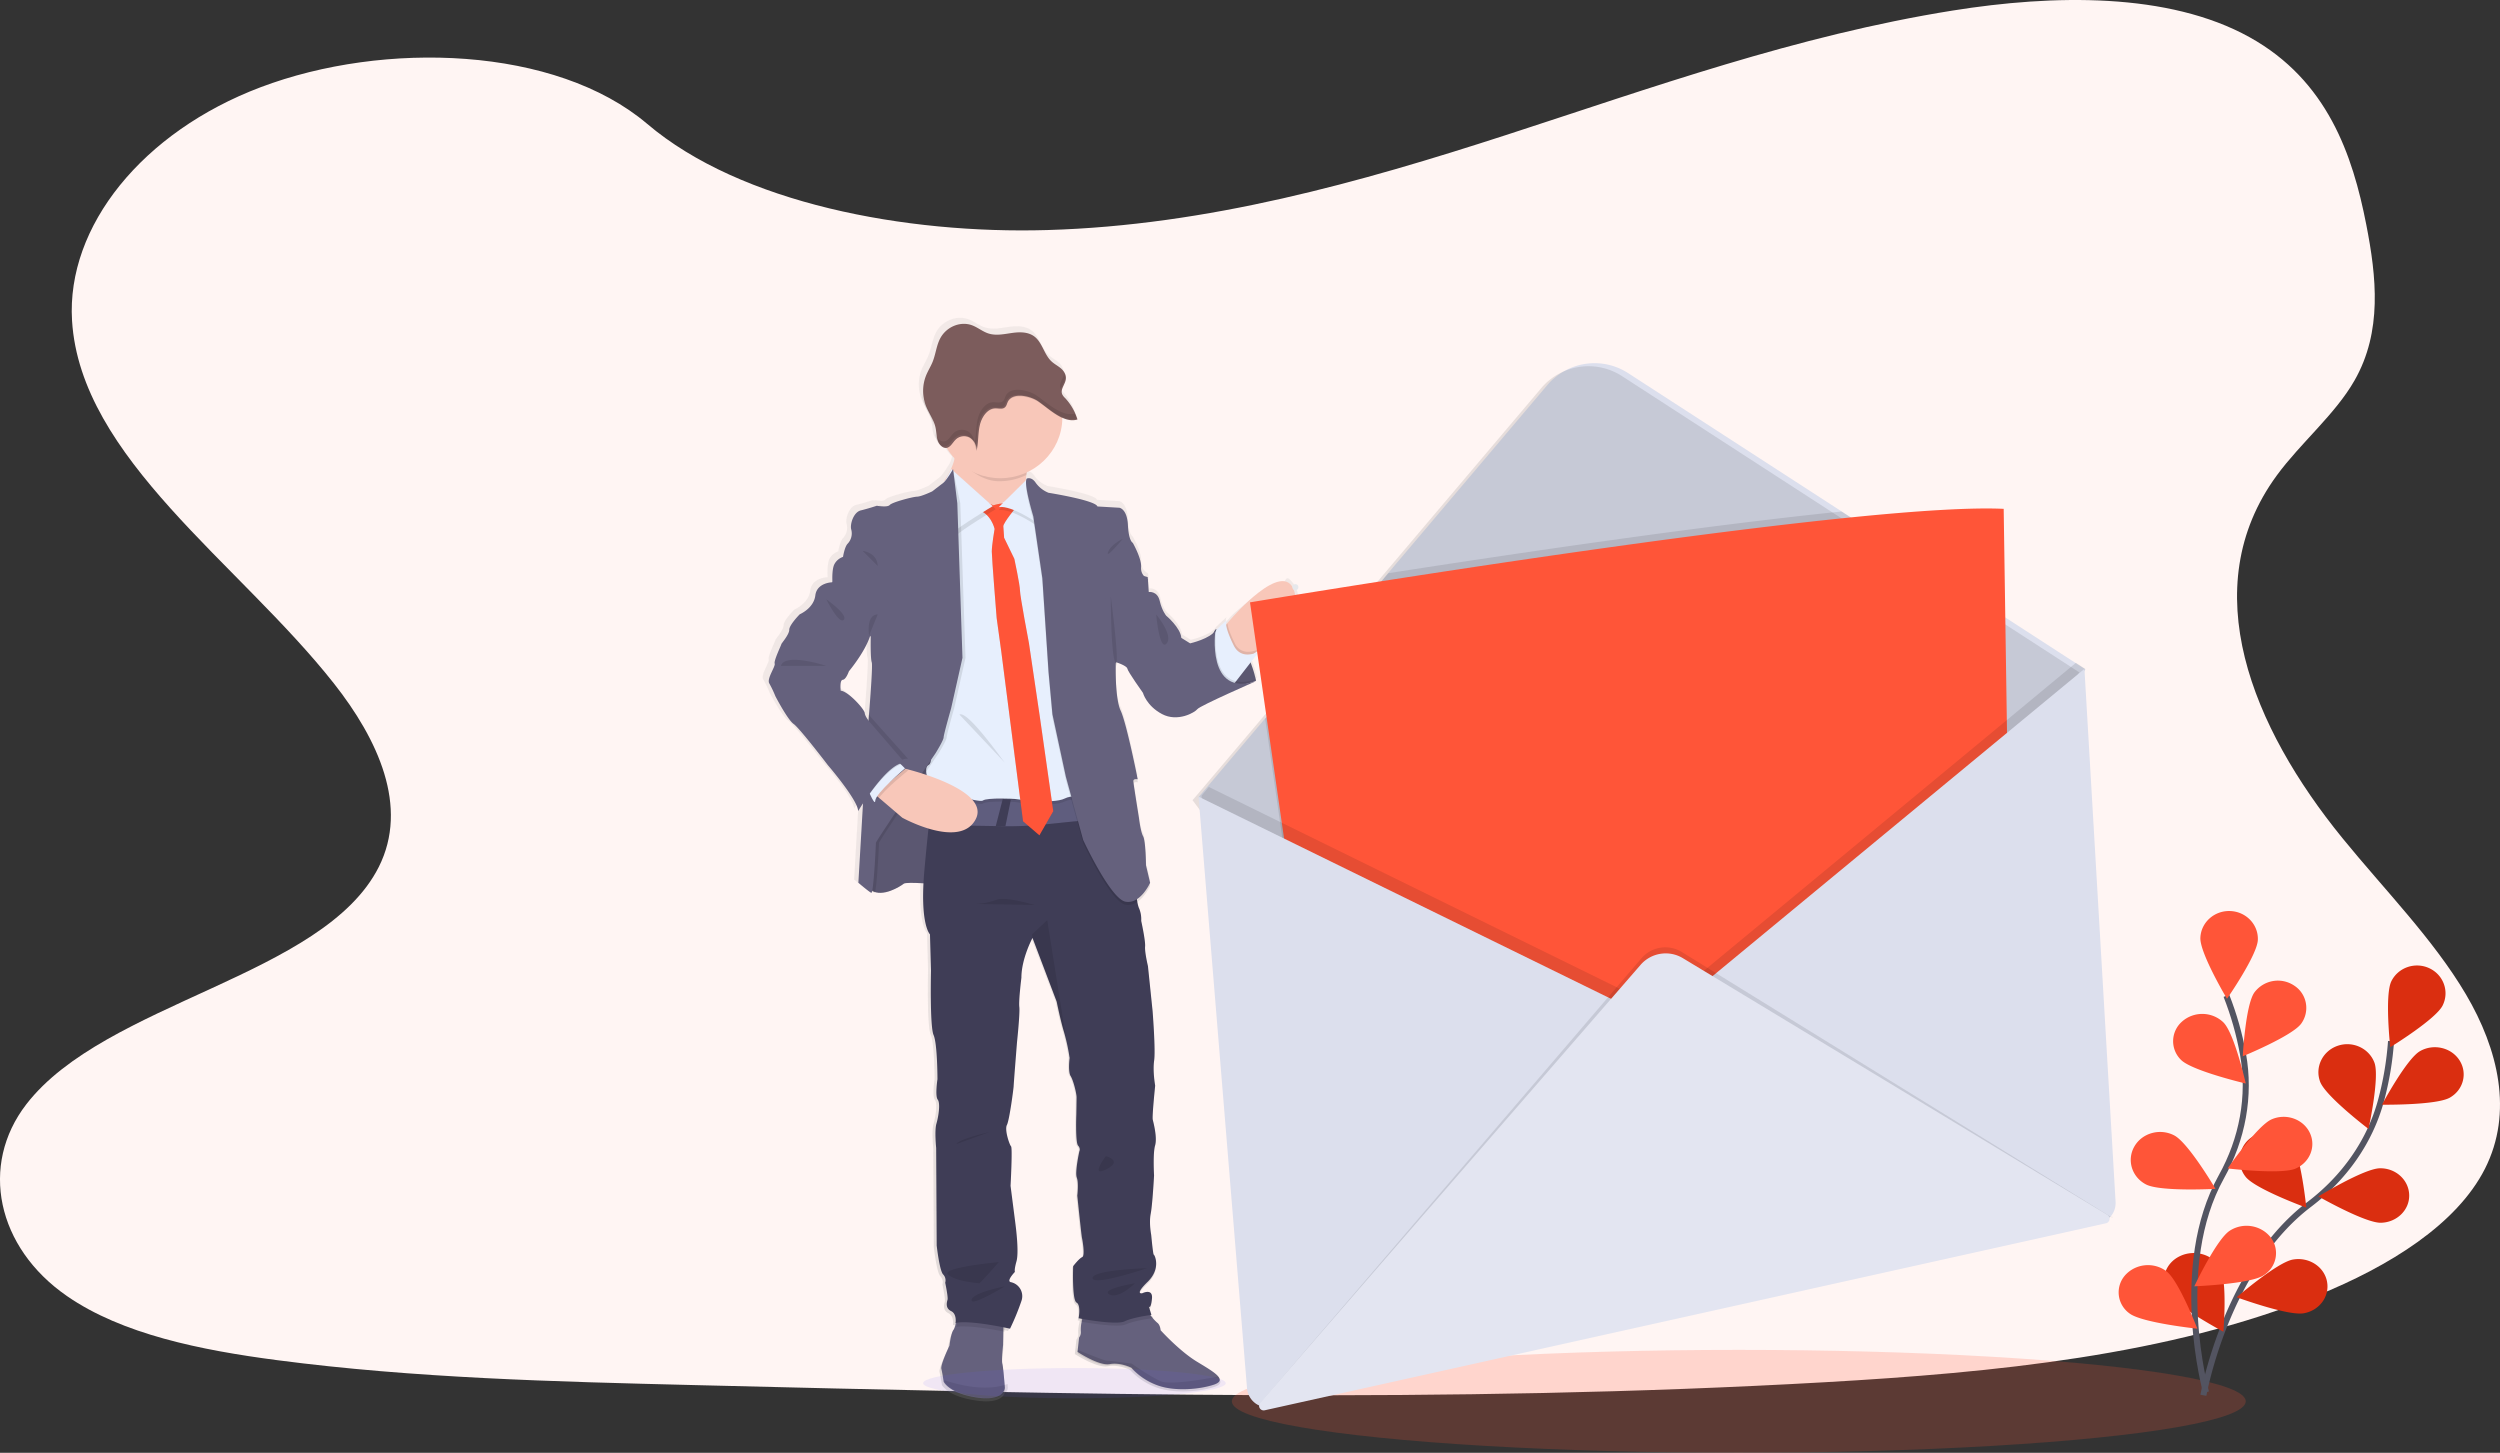 <svg xmlns="http://www.w3.org/2000/svg" width="826" height="480" viewBox="0 0 826 480">
    <rect x="0" y="0" width="826" height="480" fill="#333333" stroke="none"/>
    <defs>
        <linearGradient id="a" x1="50.014%" x2="50.014%" y1="99.996%" y2="0%">
            <stop offset="0%" stop-color="gray" stop-opacity=".25"/>
            <stop offset="54%" stop-color="gray" stop-opacity=".12"/>
            <stop offset="100%" stop-color="gray" stop-opacity=".1"/>
        </linearGradient>
    </defs>
    <g fill="none" fill-rule="evenodd" transform="matrix(-1 0 0 1 826 0)">
        <path fill="#FFF5F3" fill-rule="nonzero" d="M479.924 76.006c-52.957-1.527-103.391-15.788-151.52-31.393-48.127-15.605-95.904-32.865-147.591-41.13-33.243-5.317-71.258-6.068-98.044 8.793-25.78 14.302-34.105 38.996-38.582 61.916-3.376 17.235-5.356 35.382 3.879 51.515 6.385 11.192 17.79 20.617 25.66 31.345 27.376 37.342 8.03 83.38-21.646 119.835-13.92 17.1-30.066 33.416-40.809 51.619C.53 346.709-4.42 367.582 4.958 386.128c9.314 18.387 31.51 32.225 55.559 41.954 48.838 19.746 106.392 25.398 162.51 28.604 124.222 7.083 249.115 3.997 373.673.943 46.092-1.135 92.392-2.286 137.743-8.234 25.181-3.301 51.177-8.538 69.438-21.185 23.21-16.052 28.957-43.24 13.409-63.37-26.083-33.768-98.172-42.154-116.441-78.392-10.04-19.946.271-42.17 14.853-60.669 31.288-39.683 83.733-74.499 86.495-119.858 1.892-31.178-23.314-62.355-62.295-77.097-40.857-15.453-97.517-13.51-127.702 12.071-30.976 26.334-85.521 36.494-132.276 35.111z"/>
        <ellipse cx="251.5" cy="463" fill="#FF5538" opacity=".2" rx="167.5" ry="17"/>
        <path stroke="#535461" stroke-width="2" d="M98 461s-7.421-42.163-34.967-63.057c-11.557-8.769-20.014-20.692-23.708-34.272A103.66 103.66 0 0 1 36 344"/>
        <path fill="#DA2E10" fill-rule="nonzero" d="M18.948 332.204C21.202 336.766 36.26 346 36.26 346s1.893-17.25-.377-21.818c-2.27-4.568-7.887-6.473-12.574-4.26-4.687 2.215-6.631 7.715-4.36 12.282zM16.566 362.656C21.06 365.223 39 364.995 39 364.995s-8.094-15.129-12.57-17.696c-4.477-2.567-10.33-1.212-13.049 3.028-2.719 4.24-1.302 9.762 3.185 12.329zM39.385 404c5.246.074 20.615-8.7 20.615-8.7S44.927 386.08 39.675 386c-5.252-.08-9.57 3.89-9.673 8.86-.103 4.968 4.13 9.047 9.383 9.139zM64.848 433.907C70.07 434.829 87 428.61 87 428.61s-13.38-11.553-18.596-12.458c-5.215-.905-10.258 2.29-11.237 7.214-.98 4.923 2.455 9.624 7.681 10.54zM59.426 357.418C57.628 362.225 43.445 373 43.445 373s-3.756-17.09-1.958-21.897c1.798-4.806 7.272-7.289 12.22-5.546 4.949 1.743 7.517 7.06 5.72 11.861zM84.04 388.819C80.845 392.867 64 399 64 399s1.712-17.32 4.884-21.361c3.324-4.068 9.146-4.831 13.364-1.753 1.996 1.408 3.326 3.607 3.666 6.064a9.029 9.029 0 0 1-1.874 6.869zM109.88 427.089C107.369 431.464 91.39 440 91.39 440s-1.403-16.828 1.11-21.204c2.513-4.375 8.438-6.064 13.241-3.774 4.803 2.29 6.647 7.69 4.14 12.067z"/>
        <path stroke="#535461" stroke-width="2" d="M97.124 460s11.48-41.474-5.074-71.204c-6.946-12.473-9.626-26.644-7.14-40.504 1.195-6.59 3.032-13.05 5.486-19.292"/>
        <path fill="#FF5538" d="M80.006 310.517C80.188 315.59 90.204 330 90.204 330s8.975-15.04 8.793-20.119c-.182-5.08-4.578-9.05-9.822-8.875-5.244.175-9.357 4.432-9.169 9.51zM65.685 338.209C68.66 342.299 85 349 85 349s-.902-17.035-3.877-21.13c-3.12-4.115-8.833-5.09-13.106-2.24a8.727 8.727 0 0 0-3.868 5.772 8.836 8.836 0 0 0 1.536 6.807zM67.502 386.09c4.751 2.072 22.498-.04 22.498-.04s-9.803-14.15-14.555-16.223c-4.751-2.073-10.376-.114-12.57 4.378-2.194 4.491-.119 9.812 4.627 11.884zM78.22 421.434C82.652 424.253 101 425 101 425s-7.325-15.583-11.75-18.396c-4.425-2.824-10.322-1.83-13.528 2.282a8.555 8.555 0 0 0-1.558 6.81 8.693 8.693 0 0 0 4.056 5.738zM105.321 350.25C101.633 353.837 84 358 84 358s3.74-16.648 7.422-20.234c3.779-3.59 9.706-3.698 13.617-.251a8.626 8.626 0 0 1 2.959 6.306 8.62 8.62 0 0 1-2.677 6.43zM116.961 391.338C112.268 393.793 94 392.803 94 392.803s8.951-15.233 13.645-17.67c4.693-2.438 10.587-.815 13.157 3.661 2.57 4.476.876 10.089-3.84 12.544zM122.346 434.005C118.157 437.09 100 439 100 439s6.118-15.969 10.307-19.052c4.223-3.077 10.146-2.446 13.598 1.45a8.536 8.536 0 0 1 2.03 6.639 8.614 8.614 0 0 1-3.589 5.968z"/>
        <path fill="url(#a)" fill-rule="nonzero" d="M572.022 217.848c.346-.947-2.245-6.2-2.245-6.46 0-.26-2.677-3.189-2.677-4.824 0-1.635-3.546-5.165-3.546-5.165s-4.75-1.982-5.268-6.287c-.518-4.304-5.693-4.397-5.705-4.397 0 0 0-.393.035-.988 0-1.34-.04-3.733-.64-5.038a5.1 5.1 0 0 0-2.941-2.502s-.518-3.357-1.555-4.391a4.959 4.959 0 0 1-1.214-4.646c.518-1.635-.691-5.778-3.201-6.356-2.51-.578-5.354-1.548-5.354-1.548s-.282.052-.69.11l-.346-.11c-.602.111-1.21.186-1.82.225a2.211 2.211 0 0 1-1.462-.485c-.87-.948-7.87-2.756-9.165-2.756-1.295 0-5.014-1.734-5.014-1.734l-3.708-2.842c-1.042-.798-2.97-4.045-3.252-4.501l-.035-.064a15.64 15.64 0 0 1-.783-2.265 20.474 20.474 0 0 0 3.213-4.432c.092-.167.172-.34.253-.508a2.06 2.06 0 0 0 .576-.093c.075 0 .15-.057.224-.086a3.781 3.781 0 0 0 1.837-2.202c.063-.185.12-.375.167-.577 0-.064 0-.133.04-.197.04-.063.057-.26.08-.393.024-.133.03-.15.04-.22.012-.069.041-.26.058-.392.018-.133 0-.145 0-.214 0-.168.04-.33.064-.491.058-.611.148-1.219.27-1.82.518-2.311 1.917-4.31 2.913-6.472a12.362 12.362 0 0 0 .737-1.988l.087-.323c.063-.254.12-.514.172-.774 0-.116.046-.231.064-.347.057-.358.109-.716.138-1.08a13.438 13.438 0 0 0-.858-6.073c-.65-1.618-1.612-3.074-2.268-4.692-.996-2.45-1.255-5.2-2.47-7.557-2.032-3.918-6.822-5.876-10.76-4.403-1.882.7-3.511 2.063-5.417 2.675-2.556.815-5.285.202-7.927-.167-2.643-.37-5.567-.399-7.691 1.334-2.447 1.994-3.12 5.744-5.418 7.934-.961.918-2.164 1.508-3.183 2.357a5.2 5.2 0 0 0-1.595 2.19c0 .063-.04.121-.057.185a3.023 3.023 0 0 0-.104.48c-.012.086 0 .12 0 .178a3.091 3.091 0 0 0 0 .463c.016.145.041.29.075.433v.121c0 .04.069.237.11.359a.325.325 0 0 0 0 .069c.045.133.097.26.149.393l.086.196.07.162c.337.636.605 1.306.8 2 .107.438.08.899-.075 1.322-.235.48-.562.908-.962 1.26a17.922 17.922 0 0 0-3.897 6.27c-.098.265-.196.53-.282.808l.12.029c.247.076.5.132.755.167.144 0 .288.035.437.047a6.74 6.74 0 0 0 1.762-.139c.144-.029.293-.064.437-.104.593-.164 1.17-.379 1.727-.641V136.69c.013 7.77 4.402 14.865 11.336 18.322 0 .185.052.376.075.578.023.202.04.312.057.468l-.23-.226s-1.56-.774-3.028 1.462c-1.468 2.236-4.232 3.276-4.232 3.276s-15.727 2.497-16.332 4.565l-7.346.428s-2.596.346-2.878 5.778c-.282 5.43-1.64 5.945-1.64 5.945s-3.023 5.339-2.764 8.09c.259 2.75-2.303 4.136-2.303 4.136l-.345 4.906s-2.879-.428-3.633 2.93c-.754 3.356-2.159 4.91-2.159 4.91s-4.755 3.964-5.014 7.321l-2.936 1.809s-6.828-1.549-8.382-4.305l-.478-.45a.434.434 0 0 1-.04-.07.162.162 0 0 0 0 .035c-1.025-.971-3.19-2.993-2.879-2.531.202.433.25.922.138 1.387l-.506-.578-1.359-1.514s-11.036-10.4-17.518-11.198c-.086-.167-.501-1.802-1.606-.78a9.058 9.058 0 0 0-2.93 6.631 9.059 9.059 0 0 0 2.866 6.659l10.334 9.69.265.196 2.222 2.889c-.374.901-.69 1.774-.95 2.57 0 0 0 .053-.029.076-.051.173-.11.335-.16.497l-.053.173c-.046.162-.098.324-.144.474-.046.15-.051.19-.08.283-.029.093 0 .11-.046.162a36.537 36.537 0 0 0-.484 1.9l-.576-.178.576.242v.093l-.034.179.53.231c3.027 1.323 18.14 7.974 18.916 8.985.864 1.115 6.563 4.391 11.75 1.635 5.187-2.756 6.333-6.98 6.333-6.98s5.008-6.974 5.181-8.008c.173-1.034 4.065-2.242 4.065-2.242s.345 11.556-1.641 15.762c-1.986 4.207-5.705 22.916-5.705 22.916a2.73 2.73 0 0 1 .737-.046c-.139.676-.22 1.08-.22 1.08.304-.055.614-.055.916 0-.276 2.126-1.865 11.995-1.865 11.995s-.518 4.478-1.382 6.027c-.863 1.548-.95 9.649-.95 9.649l-1.381 5.853c.157.346.332.683.524 1.011 0 0 1.485 3.305 3.978 5.16-.114.92-.349 1.822-.697 2.68a9.316 9.316 0 0 0-.69 4.132s-1.469 6.633-1.296 8.528c.173 1.895-.95 6.547-.95 6.547l-1.606 14.942s-1.036 13.006-.518 16.542c.518 3.536-.351 8.349-.351 8.349s1.036 10.25.777 11.371c-.26 1.121-1.555 5.94-.777 8.615.777 2.675.35 9.99.35 9.99s.519 9.644 1.118 12.746c.598 3.103-.173 7.067-.173 7.067s-.576 6.627-.864 6.627c-.288 0-2.504 4.565 2.073 9.048 4.577 4.484 1.727 3.785 1.727 3.785s-3.627-1.809-3.2 1.895c.414 3.525.983 2.606 1.035 2.508l-.863 2.831.575.087-.5.577a13.436 13.436 0 0 1-1.727 1.815c-1.042.774-1.152 2.496-1.152 2.496s-6.39 6.98-12.354 10.51c-3.138 1.86-5.843 3.432-7.024 4.732-1.065 1.156-.892 2.115 1.319 2.849 4.669 1.548 12.872 2.31 18.75.346a21.903 21.903 0 0 0 9.16-5.945s3.718-1.895 7.35-1.208c3.633.688 10.887-4.044 10.887-4.044l-.132-1.225-.386-3.52a2.775 2.775 0 0 1-.604-2.149 11.196 11.196 0 0 0-.306-3.097c-.057-.34-.126-.681-.19-1l.662-.12s-.857-4.397.697-5.258c1.554-.861 1.117-12.134 1.117-12.134s-1.98-2.583-3.022-3.01c-1.042-.428-.087-5.778.092-6.466.178-.688 1.554-14.04 1.554-14.04s-.518-4.218.173-6.027c.69-1.808-.83-8.742-.83-8.742s-.517-.86.438-1.895c.956-1.034.576-10.25.576-10.25s-.08-4.651-.08-5.86c0-1.207 1.036-5.598 1.985-7.06.95-1.462.346-6.032.346-6.032l.052-.34c0-.134.046-.296.08-.492l.075-.456a65.262 65.262 0 0 1 1.71-7.518c1.151-3.617 2.418-9.99 2.418-9.99l8.06-21.031.092-.249s3.713 6.893 3.713 13.29c0 0 .95 7.667.69 9.735-.258 2.069.766 11.747.766 11.747s1.123 13.954 1.123 14.56c0 .607 1.382 11.371 2.25 13.007.87 1.635-.868 6.633-1.387 7.147-.518.514.173 13.18.173 13.18s-1.295 9.99-1.554 12.058c-.26 2.069-1.295 9.996-.432 13.093.864 3.097.518 3.53.518 3.53s3.115 3.19 1.295 3.467a4.751 4.751 0 0 0-3.146 2.354 4.782 4.782 0 0 0-.308 3.927 80.624 80.624 0 0 0 3.806 9.244s.535-.12 1.427-.3v1.023l.104 5.13s.576 4.912.26 6.033c-.254.82-.577 4.68-.767 6.696a85.762 85.762 0 0 0-.097 1.225s0 4.565 9.59 3.19c9.592-1.375 11.319-5.166 11.319-5.166s0-.179.069-.474c.144-.872.455-2.721.708-3.75.345-1.38-2.764-7.58-2.764-7.58s-.518-4.218-1.387-5.166a4.586 4.586 0 0 1-.69-1.808 16.5 16.5 0 0 1-.208-1.063c.215.027.428.066.639.115 0 0-.518-3.016 1.474-3.963 1.992-.948 1.468-2.924 1.209-3.79-.26-.867.777-5.686.777-5.686a2.81 2.81 0 0 1 .69-2.75c1.215-1.214 2.16-9.65 2.16-9.65l.172-32.559s.61-5.778-.08-8.089c-.691-2.311-1.388-6.8-.438-8.008.95-1.208.087-6.8.087-6.8s0-11.805 1.3-14.729c1.302-2.923.864-21.448.864-21.448l.34-12.133s2.826-2.681 2.159-16.658c3.01-.19 6.407-.3 6.908.115.95.78 7.087 4.738 10.714 2.242.777-.346 4.317-3.357 4.317-3.357l-1.52-25.827c.95 1.438 1.526 2.398 1.526 2.398 0-3.617 10.195-15.335 10.195-15.335s9.505-12.313 11.578-13.78c2.072-1.468 6.137-9.216 6.137-9.216a37.413 37.413 0 0 1 2.078-4.305c.984-1.589-2.13-5.726-1.785-6.674zm-22.302 9.037c-2.59.26-8.06 6.206-8.123 7.512-.04.681-.616 1.594-1.152 2.31-.04-.52-.086-1.05-.126-1.588-.61-7.61-1.272-16.883-.973-17.785.524-1.548.345-8.522.345-8.522l.092-.133c1.727 5.402 7.156 11.775 7.156 11.775s.95 2.756 2.073 2.843c1.122.087.708 3.588.708 3.588z"/>
        <path fill="#65617D" fill-rule="nonzero" d="M411 224.903s3.195-16.815 13.482-16.903L432 223.514l-5.012 3.469s-10.888.346-15.988-2.08z"/>
        <path fill="#000" fill-rule="nonzero" d="M432 223.51l-5.012 3.472s-7.664.247-13.143-1.108a15.683 15.683 0 0 1-2.845-.973s0-.094.058-.27v-.065a38.084 38.084 0 0 1 1.946-6.18 44.54 44.54 0 0 1 1.063-2.317c1.507-2.932 3.621-5.758 6.519-7.172a8.834 8.834 0 0 1 3.429-.897H424.47l.164.346 2.541 5.243L432 223.51z" opacity=".1"/>
        <path fill="#65617D" fill-rule="nonzero" d="M515.777 292.237s10.696-1.018 11.633-.253c.936.765 7.013 4.677 10.61 2.21 3.595-2.469 1.196-11.063 1.196-11.403 0-.34-.341-12.513-.341-12.513l-6.418-8.594-8.037-15.062L508 245l.428 23.92-.087 12.255 7.436 11.062z"/>
        <path fill="#000" fill-rule="nonzero" d="M515.777 292.237s10.696-1.018 11.633-.253c.936.765 7.013 4.677 10.61 2.21 3.595-2.469 1.196-11.063 1.196-11.403 0-.34-.341-12.513-.341-12.513l-6.418-8.594-8.037-15.062L508 245l.428 23.92-.087 12.255 7.436 11.062z" opacity=".1"/>
        <path fill="#F8C7B9" fill-rule="nonzero" d="M422 207.535s-.843 10.3-7.241 10.465c0 0-1.816-1.096-4.258-2.922-5.624-4.217-14.545-12.325-12.08-19.869 3.535-10.802 20.716 9.13 20.716 9.13l1.315 1.484 1.548 1.712z"/>
        <path fill="#000" fill-rule="nonzero" d="M422 207.687s-.84 10.15-7.217 10.313c0 0-1.81-1.08-4.244-2.88l-.539-.69a8.45 8.45 0 0 0 3.495.933 4.73 4.73 0 0 0 4.539-2.851c.671-1.305 1.26-2.65 1.765-4.027.31-.802.53-1.635.658-2.485l1.543 1.687z" opacity=".1"/>
        <path fill="#E7EFFD" fill-rule="nonzero" d="M419.1 227l-1.496-1.924-5.038-6.493L410 215.27c1.127.59 2.37.925 3.642.98 1.674.041 3.548-.59 4.73-2.987a38.11 38.11 0 0 0 1.84-4.232c.827-2.36.815-3.541.52-3.972-.296-.431 1.856 1.582 2.891 2.561l.036.036.485.454.177.354 2.537 5.06v.212c.248 1.623 1.105 11.817-7.758 13.263z"/>
        <path fill="#65617D" fill-rule="nonzero" d="M470 446.652s-7.094 4.715-10.639 4.054c-3.544-.66-7.18 1.205-7.18 1.205a21.365 21.365 0 0 1-8.955 5.914c-5.707 1.969-13.755 1.193-18.315-.348-2.157-.73-2.334-1.668-1.295-2.832 1.141-1.298 3.8-2.856 6.849-4.709 5.827-3.51 12.07-10.426 12.07-10.426s.086-1.737 1.102-2.479a13.272 13.272 0 0 0 1.713-1.807c.907-1.089 1.757-2.224 1.757-2.224l20.867.614s.354 1.523.633 3.081c.239 1.01.336 2.05.291 3.087a2.822 2.822 0 0 0 .571 2.138l.377 3.475.154 1.257zM514.974 452.259c-.248 1.04-.565 2.903-.683 3.779l-.074.481s-1.694 3.826-10.942 5.219c-9.247 1.393-9.275-3.22-9.275-3.22s.034-.494.09-1.24c.164-2.034.497-5.93.746-6.759.328-1.128-.254-6.088-.254-6.088l-.096-5.177-.074-3.597L509.794 434c.095 1.197.261 2.386.497 3.561.094.653.324 1.277.673 1.828.836.958 1.333 5.218 1.333 5.218s3.01 6.26 2.677 7.652z"/>
        <path fill="#000" fill-rule="nonzero" d="M468.349 433.67s.364 1.483.651 3c-2.317.411-12.443 2.097-14.971.919-2.87-1.336-9.029-2.086-9.029-2.086l.1-.338c.933-1.06 1.807-2.165 1.807-2.165l21.442.67zM510 438.39c-3.925-.655-12.513.928-15.926 1.61l-.074-3.423L509.488 435c.1 1.14.27 2.271.512 3.39z" opacity=".1"/>
        <path fill="#3F3D56" fill-rule="nonzero" d="M518.737 308.706l-.34 12.03s.427 18.347-.854 21.248c-1.28 2.902-1.28 14.592-1.28 14.592s.853 5.543-.087 6.737-.254 5.629.427 7.936c.68 2.307.086 8.023.086 8.023l-.173 32.252s-.934 8.357-2.134 9.556c-.7.721-.96 1.763-.68 2.728 0 0-1.021 4.776-.768 5.635.254.86.768 2.815-1.194 3.75-1.96.933-1.453 3.927-1.453 3.927-4.69-1.113-18.002 1.88-18.002 1.88a80.072 80.072 0 0 1-3.755-9.136 4.723 4.723 0 0 1 3.414-6.223c1.788-.26-1.28-3.414-1.28-3.414s.34-.427-.514-3.495c-.853-3.069.168-10.959.427-12.977l1.535-11.945s-.681-12.538-.168-13.052c.514-.513 2.215-5.462 1.367-7.082-.848-1.621-2.226-12.285-2.226-12.885 0-.6-1.102-14.419-1.102-14.419s-1.027-9.643-.767-11.69c.26-2.048-.686-9.638-.686-9.638 0-6.344-3.669-13.144-3.669-13.144l-.092.248-7.908 20.832s-1.28 6.31-2.388 9.891a64.695 64.695 0 0 0-1.667 7.412l-.075.455c0 .19-.058.352-.075.479l-.052.346s.577 4.522-.346 5.975c-.923 1.454-1.961 5.802-1.961 6.996 0 1.194.086 5.802.086 5.802s.34 9.13-.577 10.157c-.917 1.027-.432 1.874-.432 1.874s1.534 6.921.853 8.704c-.68 1.782-.167 5.969-.167 5.969s-1.367 13.23-1.534 13.911c-.167.68-1.113 5.975-.087 6.402 1.027.427 2.982 2.982 2.982 2.982s.433 11.183-1.107 12.031c-1.54.848-.686 5.19-.686 5.19s-12.367 2.389-15.182 1.022c-2.815-1.367-8.877-2.134-8.877-2.134l.848-2.803c-.052.098-.617 1.009-1.021-2.486-.421-3.668 3.16-1.88 3.16-1.88s2.816.686-1.73-3.75c-4.545-4.434-2.307-8.962-2.047-8.962.26 0 .86-6.563.86-6.563s.766-3.928.166-7.002-1.107-12.631-1.107-12.631.427-7.25-.34-9.891c-.768-2.642.507-7.429.767-8.536.26-1.108-.796-11.235-.796-11.235s.853-4.776.34-8.271c-.513-3.495.513-16.386.513-16.386l1.535-14.845s1.107-4.614.94-6.489c-.167-1.874 1.286-8.443 1.286-8.443a9.227 9.227 0 0 1 .68-4.095c.855-1.73 1.195-7.337 1.195-7.337l8.196-18.773 4.038-16.553 54.18-.513s.201 1.436.53 4.037.79 6.466 1.304 11.235c.473 4.332.992 9.425 1.494 15.094 1.638 18.099-1.823 21.34-1.823 21.34z"/>
        <path fill="#F8C7B9" fill-rule="nonzero" d="M514 158.727L501.298 172s-16.298-6.387-14.581-8.566c.661-.846.58-3.514.174-6.455-.58-4.655-1.891-10.008-1.891-10.008s28.484-4.542 26.1.164c-.876 1.703-.725 3.724-.18 5.58a20.834 20.834 0 0 0 3.08 6.012z"/>
        <path fill="#000" fill-rule="nonzero" d="M510.858 147.13c-.869 1.696-1.283 1.877-.742 3.725-3.692 3.883-8.39 8.145-14.231 8.145a20.446 20.446 0 0 1-9.01-2.074c-.576-4.635-1.875-9.966-1.875-9.966s28.238-4.521 25.858.17z" opacity=".1"/>
        <path fill="#F8C7B9" fill-rule="nonzero" d="M516 138.238c-.189 10.968-9.311 19.762-20.5 19.762s-20.311-8.794-20.5-19.762v-.285c.08-11.098 9.322-20.031 20.643-19.952 11.32.078 20.432 9.139 20.351 20.237H516z"/>
        <path fill="#000" fill-rule="nonzero" d="M519 272.665c-2.682 0-11.622.102-21.615.264h-.12l-3.3.06h-.103c-11.846.197-23.526-2.208-28.206-1.753-9.958.969 3.58-9.572 3.58-9.572a80.32 80.32 0 0 0 22.698 2.393l2.878-.156c9.049-.532 18.15-1.417 22.904-2.901.317 2.74.772 6.718 1.284 11.665z" opacity=".1"/>
        <path fill="#5F5D7E" fill-rule="nonzero" d="M519 272.665c-2.682 0-11.622.102-21.615.264h-.12l-3.3.06h-.103c-11.846.197-23.526-2.21-28.206-1.754-9.958.975 3.58-9.577 3.58-9.577a80.28 80.28 0 0 0 22.698 2.394l2.878-.155c9.049-.533 18.15-1.419 22.904-2.897.317 2.741.772 6.703 1.284 11.665z"/>
        <path fill="#000" fill-rule="nonzero" d="M490.58 165.066L475.01 172.4 463 266s7.104-3.238 11.17-1.193c4.067 2.046 16.587.173 16.587.173s9.151-.513 10.495.513c1.345 1.026 17.25-4.287 17.25-4.287s2.86-6.477.676-7.491c-2.185-1.015.697-11.07.697-11.07l-1.372-67.518-2.711-8.696-7.276-4.431-7.435 5.964-3.552.513-6.95-3.411z" opacity=".1"/>
        <path fill="#E7EFFD" fill-rule="nonzero" d="M490.574 164.071l-15.565 7.33L463 265s7.102-3.238 11.168-1.193c4.066 2.046 16.583.167 16.583.167s9.15-.507 10.494.513c1.344 1.02 17.258-4.264 17.258-4.264s2.86-6.476.675-7.49c-2.185-1.015.686-11.098.686-11.098l-1.372-67.509-2.711-8.69-7.274-4.436-7.434 5.97-3.55.512-6.949-3.41z"/>
        <path fill="#000" fill-rule="nonzero" d="M490.109 167.409s4.484 5.404 4.404 6.523c-.08 1.119-.257 3.774-.257 3.774l-3.386 6.958s-1.86 8.662-1.86 10.465c0 1.803-2.962 17.394-2.962 17.394l-3.564 24.021L478 268.028l4.576 7.972 5.41-4.638 7.196-56.102 1.522-11.063s1.607-19.898 1.607-21.957c0-2.058-.927-7.462-.927-7.462s1.099-5.148 5.669-6.378c4.57-1.229-.338-.26-.338-.26L500.09 166l-2.288.94s-6.338-1.931-7.693.469z" opacity=".1"/>
        <path fill="#FF5538" fill-rule="nonzero" d="M490.095 167.375s4.489 5.405 4.403 6.519c-.086 1.114-.257 3.776-.257 3.776l-3.38 6.96s-1.864 8.666-1.864 10.47c0 1.803-2.962 17.4-2.962 17.4l-3.552 24.024L478 268.02l4.575 7.981 5.415-4.64 7.189-56.117 1.527-11.06s1.606-19.907 1.606-21.966c0-2.059-.926-7.465-.926-7.465s1.098-5.15 5.667-6.35c4.57-1.201-.337-.256-.337-.256L500.09 166l-2.287.945s-6.354-1.977-7.71.43z"/>
        <path fill="#000" fill-rule="nonzero" d="M486.334 159s-.67.513-.833 3.923C485.338 166.333 483 174 483 174s8.669-6.135 13-5.455L486.334 159z" opacity=".1"/>
        <path fill="#E7EFFD" fill-rule="nonzero" d="M486.334 158s-.67.507-.833 3.919C485.338 165.33 483 173 483 173s8.669-6.137 13-5.451L486.334 158z"/>
        <path fill="#000" fill-rule="nonzero" d="M510.679 156L497 168.227s11.504 6.963 13.003 8.662c1.498 1.699 2.997-16.647 2.997-16.647L510.679 156z" opacity=".1"/>
        <path fill="#E7EFFD" fill-rule="nonzero" d="M511.663 155L498 167.23s11.495 6.96 13.004 8.659c1.51 1.699 2.996-16.642 2.996-16.642L511.663 155z"/>
        <path fill="#000" fill-rule="nonzero" d="M486.737 159.128s-1.537-.767-2.987 1.453a9.703 9.703 0 0 1-4.189 3.24s-15.558 2.472-16.177 4.519l-7.268.426s-2.565.34-2.82 5.713c-.253 5.372-1.623 5.886-1.623 5.886s-2.992 5.286-2.732 8.012c.26 2.727-2.311 4.099-2.311 4.099l10.682 27.716s.347 11.425-1.623 15.604c-1.97 4.18-5.639 22.684-5.639 22.684s1.537-.34 1.45.68c-.087 1.02-1.826 12.198-1.826 12.198s-.514 4.433-1.369 5.972c-.855 1.539-.942 9.546-.942 9.546L446 292.675s3.247 7.252 8.204 6.226c4.957-1.027 13.93-20.378 13.93-20.378l5.73-20.896 4.444-20.638 1.282-13.984 2.051-30.956 2.993-20.47s3.305-11.016 2.103-12.451z" opacity=".1"/>
        <path fill="#65617D" fill-rule="nonzero" d="M486.742 158.128s-1.54-.766-2.989 1.447a9.64 9.64 0 0 1-4.183 3.24s-15.533 2.473-16.156 4.52l-7.259.426s-2.556.346-2.816 5.718c-.26 5.373-1.62 5.88-1.62 5.88s-2.99 5.292-2.73 8.019c.26 2.726-2.308 4.093-2.308 4.093l10.674 27.716s.34 11.425-1.621 15.604c-1.962 4.18-5.637 22.69-5.637 22.69s1.535-.346 1.454.68c-.081 1.026-1.881 12.192-1.881 12.192s-.514 4.438-1.368 5.972c-.854 1.533-.935 9.552-.935 9.552L446 291.676s3.243 7.246 8.193 6.226c4.951-1.02 13.93-20.384 13.93-20.384l5.717-20.89 4.437-20.638 1.281-13.99 2.049-30.956 2.989-20.464s3.34-11.005 2.146-12.452z"/>
        <path fill="#000" fill-rule="nonzero" d="M432 223.607l-4.89 3.376s-7.476.24-12.822-1.078l-2.718-1.209-.57-.24.57.178c2.82.838 5.026.82 6.753.24 6.918-2.333 6.155-13.766 5.887-16.35 0-.262-.046-.427-.057-.49a.16.16 0 0 1 0-.034l.04.068a3.775 3.775 0 0 0 .627.776l2.444 4.887v.205l4.736 9.671z" opacity=".1"/>
        <path fill="#65617D" fill-rule="nonzero" d="M449.207 190l-2.415.687-.343 4.912s-2.84-.431-3.613 2.913c-.774 3.344-2.153 4.918-2.153 4.918s-4.737 3.961-4.993 7.323l-2.91 1.812s-6.802-1.555-8.35-4.311c0 0 3.102 22.239-13.43 16.808 0 0 18.51 8.099 19.371 9.223.862 1.125 6.54 4.393 11.708 1.638 5.167-2.756 6.285-6.992 6.285-6.992s4.992-6.991 5.161-8.017c.169-1.025 4.073-2.243 4.073-2.243L465 200.744 449.207 190z"/>
        <path fill="#000" fill-rule="nonzero" d="M508.718 166.3l2.473-11.3s1.107 3.68 2.22 4.536l3.665 2.83s3.667 1.707 4.946 1.707c1.28 0 8.186 1.8 9.04 2.743.852.943 4.265.254 4.265.254s2.813.943 5.286 1.54c2.473.595 3.666 4.71 3.153 6.364a4.949 4.949 0 0 0 1.193 4.63c1.026 1.03 1.54 4.368 1.54 4.368a4.997 4.997 0 0 1 2.882 2.483c.853 1.88.576 5.988.576 5.988l-12.682 17.979s.167 6.943-.34 8.477c-.507 1.533 1.787 27.733 1.787 27.733l2.646 45.024s-3.499 2.997-4.266 3.339c-.766.341-1.533-15.919-1.533-16.52 0-.602-19.697-29.62-19.697-29.62s-2.646-4.277-2.646-5.208c0-.932-2.473-9.588-2.473-9.588L507 217.365l1.718-51.064z" opacity=".1"/>
        <path fill="#65617D" fill-rule="nonzero" d="M550.996 191.469v.984L538.3 210.398s.173 6.947-.335 8.475c-.3.897.352 10.113.958 17.684.427 5.46.831 10.061.831 10.061l1.125 19.103 1.518 25.934s-3.497 2.998-4.264 3.34c-.768.341-1.535-15.925-1.535-16.527 0-.602-19.724-29.627-19.724-29.627s-2.649-4.29-2.649-5.21c0-.92-2.475-9.592-2.475-9.592L508 217.34l1.702-51.04L511.1 155s2.135 3.687 3.243 4.538l3.67 2.825s3.67 1.737 4.95 1.737c1.282 0 8.2 1.794 9.055 2.738.854.944 4.264.255 4.264.255s2.816.943 5.292 1.54c2.475.596 3.676 4.711 3.162 6.367a4.937 4.937 0 0 0 1.194 4.631c1.022 1.025 1.535 4.365 1.535 4.365a5.025 5.025 0 0 1 2.886 2.489c.611 1.244.669 3.624.646 4.984z"/>
        <path fill="#000" fill-rule="nonzero" d="M447 419c.42 0 18.335.629 17.995 3.31C464.655 424.99 447 419 447 419zM451 424s11.52 1.908 8.493 3.653C456.467 429.398 451 424 451 424zM496 417s19.639 1.843 16.7 4.185c-2.938 2.34-9.904 2.722-10.21 2.814-.307.092-6.49-6.999-6.49-6.999zM494 425s10.666 2.085 10.993 4.49C505.32 431.897 494 425 494 425zM499 374s10.386 2.366 11 4l-11-4zM460.636 382s-5.807 1.436-.184 4.319.184-4.319.184-4.319zM484 299c.566 0 9.709-2.967 12.888-1.673A21.48 21.48 0 0 0 504 298.66l-20 .34zM485 308.724l-.092.854-7.88 20.99s-1.272 6.356-2.372 9.965A65.967 65.967 0 0 0 473 348l6.997-44 5.003 4.724z" opacity=".1"/>
        <path fill="#3F3D56" fill-rule="nonzero" d="M497 272.94l-3.09.06h-.098L492 264.16l2.697-.16z"/>
        <path fill="#F8C7B9" fill-rule="nonzero" d="M537 262.412l-2.106 1.774-7.015 5.988s-19.002 10.499-24.236.526c-4.612-8.784 16.93-15.057 22.118-16.422a55.262 55.262 0 0 1 1.102-.278L537 262.412z"/>
        <path fill="#000" fill-rule="nonzero" d="M455 178s3.99 1.874 4.903 4.436C460.816 184.998 455 178 455 178zM444 203s-5.791 6.937-3.437 9.618C442.918 215.298 444 203 444 203zM541 182s-4.842.519-5 5l5-5zM494 252c.508-.498 12.288-17.402 15-15.906L494 252zM516 138.429a19.997 19.997 0 0 1-2.428 9.574l-.15-.028c-1.3-.271-1.974-1.769-2.97-2.702a4.067 4.067 0 0 0-4.657-.646 4.67 4.67 0 0 0-2.282 4.373c-.658-2.73-.448-5.628-1.088-8.365-.64-2.736-2.568-5.502-5.21-5.548-1.165 0-2.463.41-3.29-.432-.495-.507-.582-1.307-.966-1.93-1.886-3.018-7.632-1.492-9.978.058s-5.064 4.033-7.981 5.358c.08-11.203 9.322-20.22 20.643-20.14 11.32.08 20.432 9.225 20.351 20.428H516z" opacity=".1"/>
        <path fill="#7C5C5C" fill-rule="nonzero" d="M492.905 132.506c.368.625.466 1.437.956 1.951.813.859 2.132.415 3.256.438 2.616.047 4.523 2.85 5.157 5.625.634 2.774.426 5.712 1.077 8.48a4.755 4.755 0 0 1 2.265-4.433 3.952 3.952 0 0 1 4.61.654c.985.946 1.653 2.465 2.938 2.74 1.285.274 2.524-.976 2.991-2.337.467-1.36.432-2.88.738-4.304.576-2.693 2.304-4.906 3.272-7.47a13.704 13.704 0 0 0-.086-9.649c-.64-1.623-1.59-3.083-2.241-4.701-.98-2.465-1.234-5.257-2.432-7.593-2.005-3.93-6.73-5.893-10.62-4.415-1.85.7-3.457 2.067-5.341 2.68-2.518.824-5.215.205-7.82-.163-2.604-.368-5.49-.403-7.588 1.332-2.415 2.003-3.072 5.764-5.342 7.96-.95.923-2.132 1.513-3.135 2.336-1.002.824-1.872 2.12-1.728 3.505.15 1.787 1.878 3.41 1.239 5.07-.23.48-.552.91-.945 1.267a18.12 18.12 0 0 0-4.126 7.113c4.558 1.449 9.496-3.65 13.069-6.062 2.287-1.536 7.969-3.09 9.836-.024z"/>
        <path fill="#000" fill-rule="nonzero" d="M538 262.259L535.815 264c-1.924-3.134-9.815-9.402-9.815-9.402l.343-.325c.729-.18 1.143-.273 1.143-.273L538 262.259z" opacity=".1"/>
        <path fill="#E7EFFD" fill-rule="nonzero" d="M540 258.951s-.754 1.95-1.525 3.627c-.771 1.678-1.622 3.214-1.661 1.967-.085-2.445-9.814-10.662-9.814-10.662l1.321-1.335 1.525-1.548L540 258.951z"/>
        <path fill="#000" fill-rule="nonzero" d="M539.845 246.004L541 265c-2.724-4.116-10.197-14.661-15-14.322l11.636-13.014c.485-.525.932-1.08 1.339-1.664.438 5.428.87 10.004.87 10.004z" opacity=".1"/>
        <path fill="#000" fill-rule="nonzero" d="M540 258.558s-.775 1.85-1.567 3.442c-3.006-3.964-7.136-8.645-10.433-9.531l1.567-1.469L540 258.558z" opacity=".1"/>
        <path fill="#65617D" fill-rule="nonzero" d="M547.99 190l3.047 2.386s5.07.086 5.58 4.35c.508 4.264 5.144 6.224 5.144 6.224s3.465 3.492 3.465 5.11c0 1.62 2.623 4.519 2.623 4.778 0 .26 2.538 5.457 2.195 6.39-.342.934 2.71 5.031 1.778 6.564a37.953 37.953 0 0 0-2.029 4.264s-3.973 7.676-6.002 9.122c-2.03 1.446-11.336 13.64-11.336 13.64S542.48 264.422 542.48 268c0 0-9.718-16.365-15.48-15.939l11.25-13.046s1.943-2.126 2.03-3.406c.085-1.279 5.413-7.162 7.95-7.416 0 0 .418-3.498-.68-3.584-1.097-.086-2.029-2.812-2.029-2.812s-7.431-8.863-7.528-14.492c-.098-5.63 9.998-17.305 9.998-17.305z"/>
        <path fill="#000" fill-rule="nonzero" d="M553 198s-7.354 5.136-5.779 6.786C548.796 206.436 553 198 553 198zM553 220s13.603-4.5 15 0h-15zM470 447.135s-7.094 4.53-10.639 3.896c-3.544-.634-7.18 1.158-7.18 1.158a21.45 21.45 0 0 1-8.955 5.682c-5.707 1.892-13.755 1.146-18.315-.334-2.157-.701-2.334-1.603-1.295-2.722 4.96.963 16.038 2.883 19.023 1.486 3.88-1.814 9.457-5.765 9.457-5.765s7.265-.985 8.276-.985c.719 0 6.33-2.26 9.497-3.551l.131 1.135zM514 456l-.076.485s-1.754 3.85-11.324 5.251c-9.57 1.402-9.6-3.24-9.6-3.24s.035-.497.094-1.248c3.04 1.165 9.67 2.466 20.906-1.248zM459 197s0 19.918-1.563 21.885C455.875 220.85 459 197 459 197zM536 203l2.85 7s1.136-6.872-2.85-7z" opacity=".1"/>
        <g fill="#000" fill-rule="nonzero" opacity=".1">
            <path d="M475.656 128.287c.624-1.607-1.016-3.178-1.23-4.9a3.212 3.212 0 0 0-.272 1.549c.11 1.294 1.063 2.501 1.318 3.703.071-.112.133-.23.184-.352zM504.025 146.695c-.612-2.693-.433-5.547-1.057-8.245-.624-2.698-2.548-5.518-5.165-5.564-1.156 0-2.45.416-3.265-.428-.497-.508-.578-1.317-.965-1.935-1.872-3.034-7.569-1.497-9.903.057-3.466 2.312-8.297 7.182-12.78 6.084-.214.515-.41 1.04-.578 1.578 4.57 1.433 9.522-3.611 13.104-5.998 2.311-1.548 8.031-3.085 9.903-.052.37.619.468 1.422.96 1.93.814.85 2.137.41 3.264.434 2.623.046 4.535 2.82 5.17 5.564.636 2.744.428 5.65 1.081 8.389a4.715 4.715 0 0 1 .231-1.814zM516.875 143.494c-.462 1.352-1.681 2.6-2.999 2.31-1.317-.288-1.958-1.773-2.94-2.715a4.044 4.044 0 0 0-4.623-.641 4.657 4.657 0 0 0-2.27 4.137 4.484 4.484 0 0 1 2.016-2.473 4.004 4.004 0 0 1 4.622.647c.988.936 1.659 2.438 2.947 2.71 1.288.271 2.53-.965 2.999-2.311.243-.8.4-1.623.468-2.456-.057.268-.13.533-.22.792zM520.896 131.846c-.959 2.536-2.704 4.72-3.281 7.39a17.009 17.009 0 0 0-.249 1.64c.578-2.657 2.311-4.836 3.276-7.366a13.18 13.18 0 0 0 .792-3.542 12.936 12.936 0 0 1-.538 1.878z"/>
        </g>
        <ellipse cx="398" cy="194" fill="#E6E8EC" fill-rule="nonzero" rx="1" ry="1"/>
        <ellipse cx="471" cy="457" fill="#6C63FF" fill-rule="nonzero" opacity=".1" rx="50" ry="5"/>
        <path fill="#DCDFED" fill-rule="nonzero" d="M288.072 123.274L137 221.144l98.589 177.558a6.88 6.88 0 0 0 4.39 3.345l89.33 21.76a6.89 6.89 0 0 0 7.821-3.698l44.31-91.923L430 263.364 314.762 127.225c-6.634-7.834-18.064-9.526-26.69-3.951z"/>
        <path fill="#000" fill-rule="nonzero" d="M432 264.362l-.427.577-28.446 37.972-.514.686-19.173 25.594-37.896 78.626-1.063 2.197-5.35 11.093a6.89 6.89 0 0 1-7.832 3.697l-89.327-21.769a6.867 6.867 0 0 1-4.39-3.346l-8.59-15.441-1.543-2.78-62.003-111.707-.531-.951L139 222.145l3.131-2.03 23.737-15.372.549-.358 49.987-32.383 3.154-2.042 70.506-45.678c8.625-5.585 20.064-3.894 26.7 3.946l52.57 62.123 2.31 2.769 38.156 45.072.208.248 19.184 22.658 2.415 2.855.393.41z" opacity=".1"/>
        <path fill="#000" fill-rule="nonzero" d="M408 237.474l-4.655 32.298-1.403 9.748-.803 20.763-.063 1.62-4.176 108.49a6.878 6.878 0 0 1-2.681 5.178 6.897 6.897 0 0 1-5.699 1.265L343.508 406.8l-.485-.11-115.44-25.729-2.12-.473L162 366.334l1.455-97.542.047-3.259.438-29.524.486-32.588 49.972-32.38 3.154-2.041c46.351 4.747 107.996 13.877 149.756 20.389l2.31 2.768 38.116 45.069.266.248z" opacity=".1"/>
        <path fill="#FF5538" d="M413 199.02l-5.484 38.04-5.027 34.836-1.405 9.718-.803 20.75-4.241 110.034a6.87 6.87 0 0 1-2.683 5.174 6.908 6.908 0 0 1-5.702 1.264l-45.524-10.138-115.509-25.712L161 368.369l1.502-100.732.44-29.505.514-34.513.526-35.498c10.852-.513 28.708.645 50.025 2.784 47.732 4.778 112.799 14.443 155.341 21.1C395.398 196.08 413 199.02 413 199.02z"/>
        <path fill="#000" fill-rule="nonzero" d="M426.602 260.009l-24.365 11.965-124.35 61.066-114.597-94.837L140.124 219 137 221.032l25.858 46.694-1.499 100.874 65.458 14.637 8.554 15.452a6.855 6.855 0 0 0 4.38 3.347l89.132 21.772a6.868 6.868 0 0 0 7.798-3.7l5.338-11.1 45.41 10.153a6.87 6.87 0 0 0 5.687-1.265 6.889 6.889 0 0 0 2.677-5.182l4.23-110.19 28.896-38.671.081-.976-2.398-2.868z" opacity=".1"/>
        <path fill="#DCDFED" fill-rule="nonzero" d="M137.302 221l-10.29 176.088a6.875 6.875 0 0 0 5.373 7.111l273.273 60.642a6.883 6.883 0 0 0 5.561-1.188 6.873 6.873 0 0 0 2.766-4.966L430 263.21 278.365 337.53 137.302 221z"/>
        <path fill="#000" fill-rule="nonzero" d="M128.567 402.065l141.812-87.554a10.406 10.406 0 0 1 13.26 2.076l126.927 148.14c.46.53.686.15 0 0l-281.999-62.662c-.807-.179-.703.421 0 0z" opacity=".1"/>
        <path fill="#E3E5F1" fill-rule="nonzero" d="M129.735 401.396l140.233-84.81a10.987 10.987 0 0 1 13.985 2.203L409.631 463.49a1.518 1.518 0 0 1-1.469 2.474L130.19 404.17a1.51 1.51 0 0 1-.455-2.774z"/>
    </g>
</svg>
